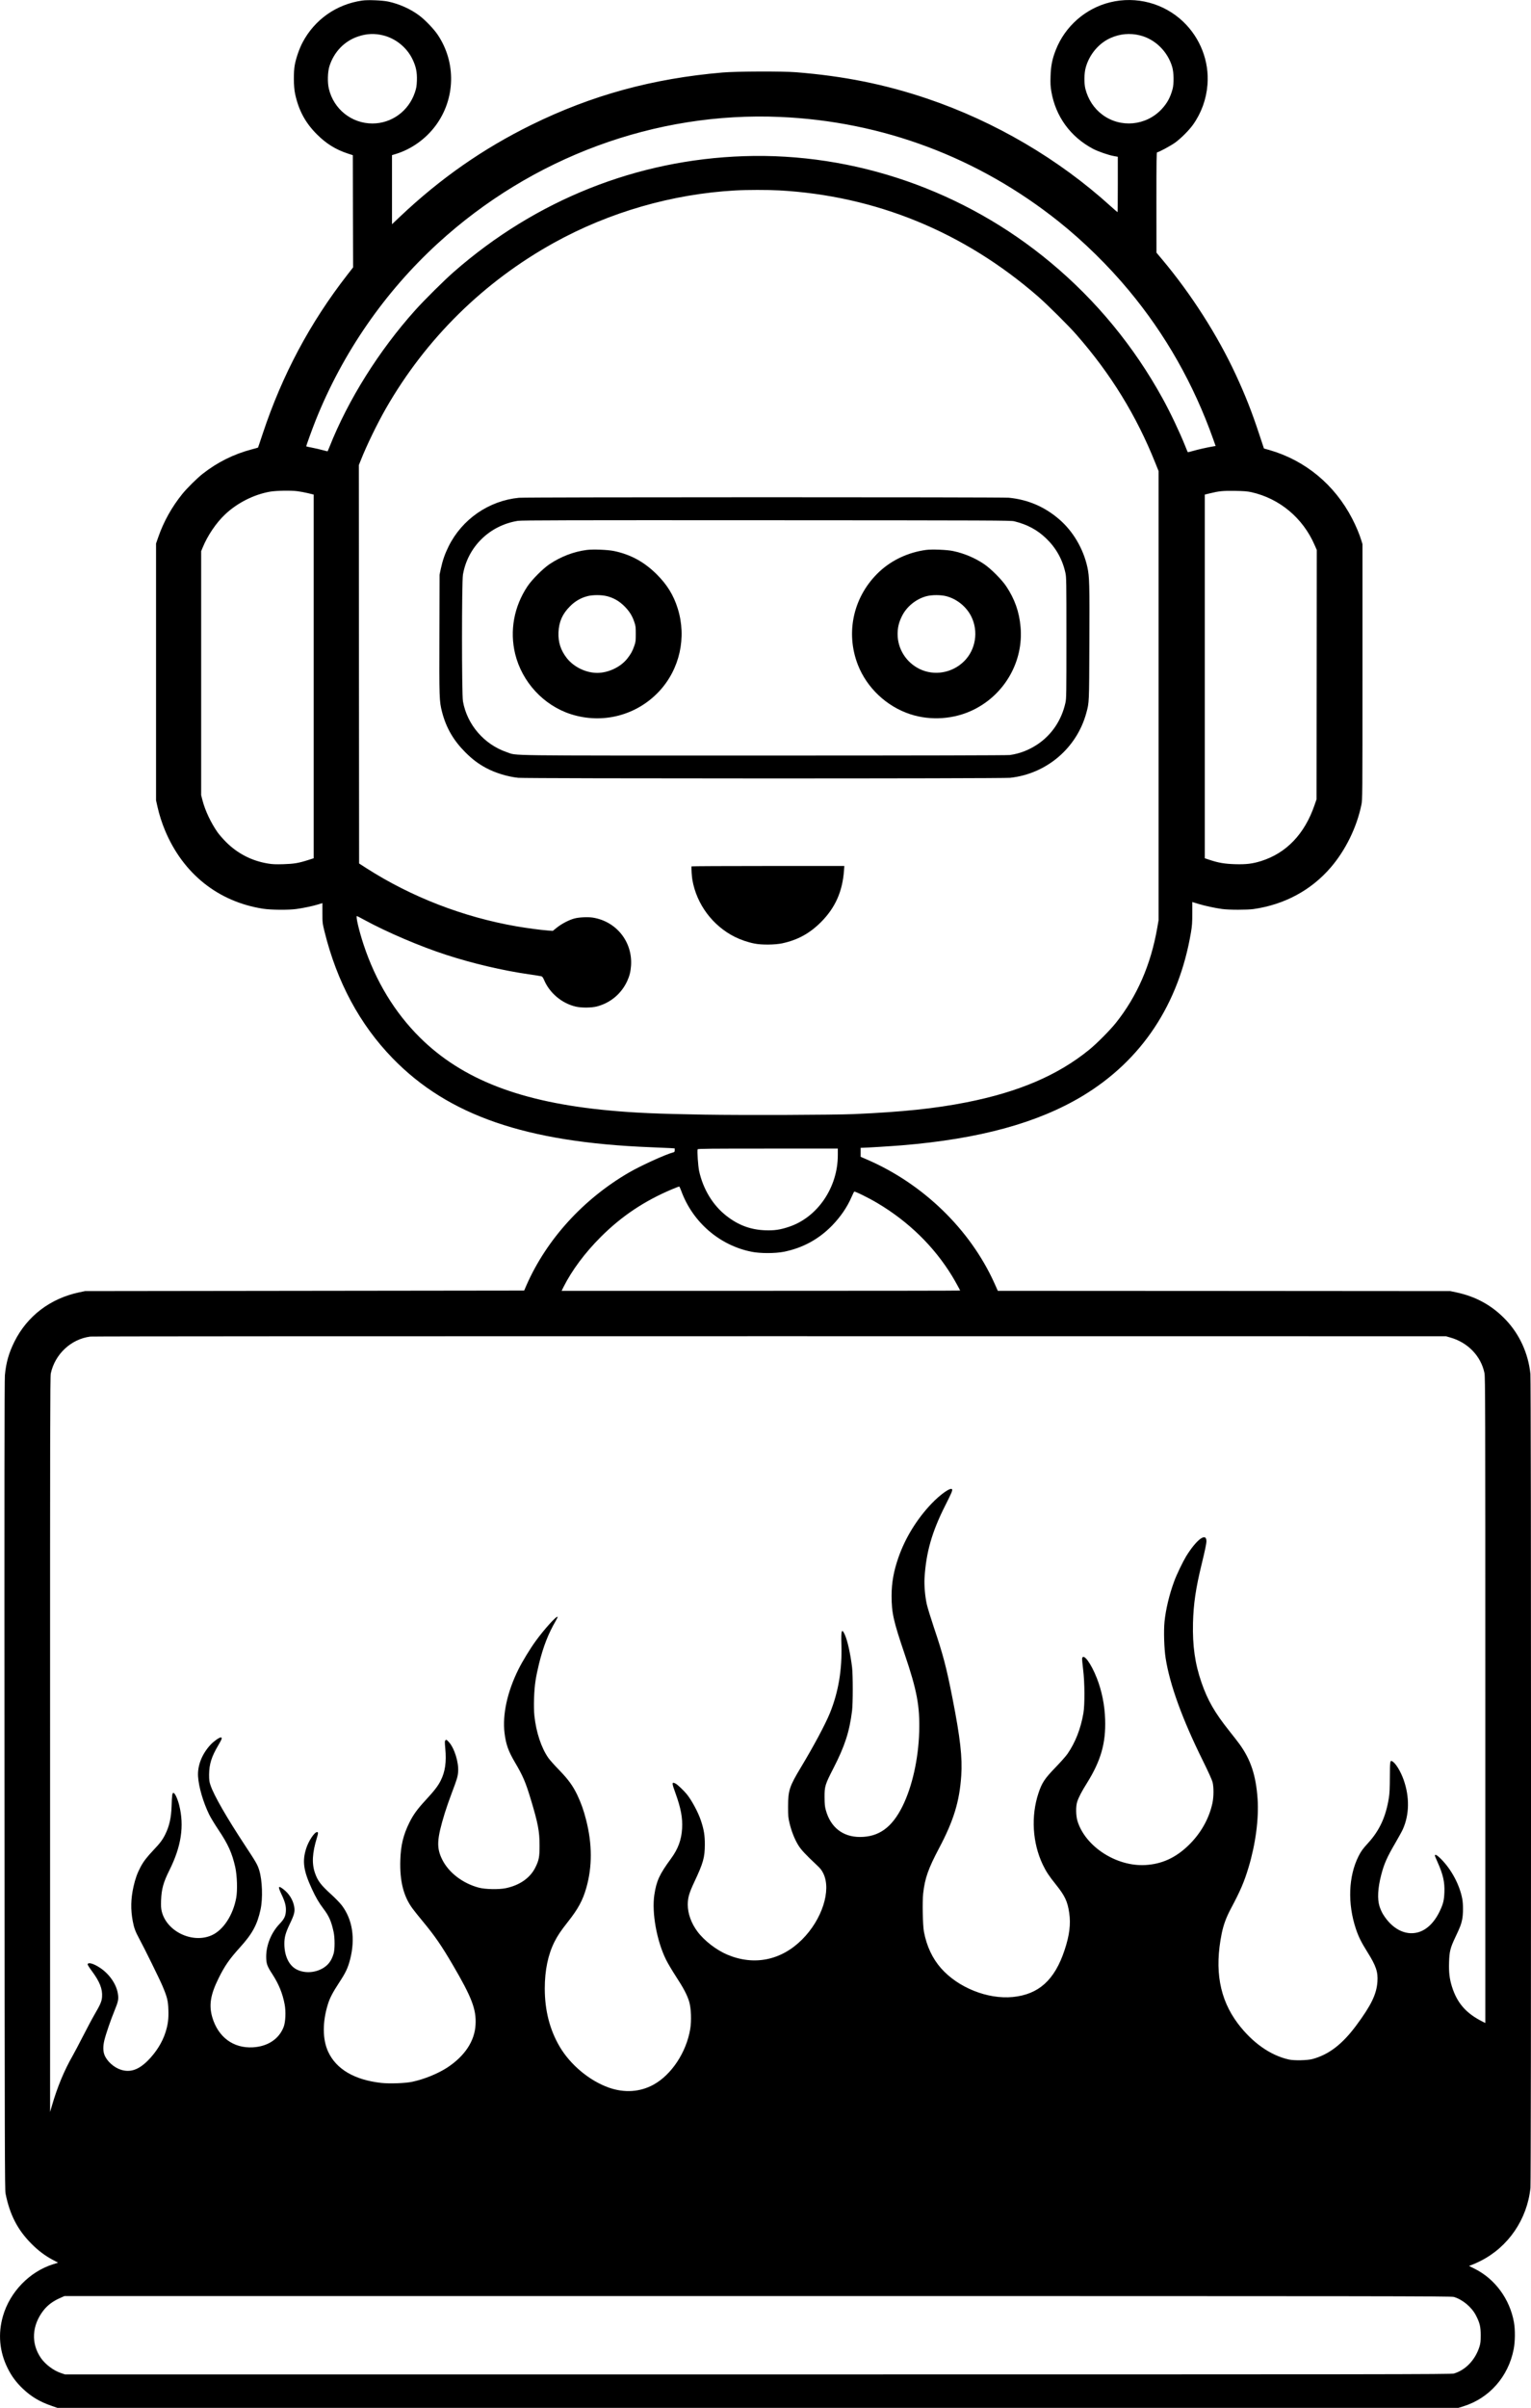 <?xml version="1.0" standalone="no"?>
<!DOCTYPE svg PUBLIC "-//W3C//DTD SVG 20010904//EN"
 "http://www.w3.org/TR/2001/REC-SVG-20010904/DTD/svg10.dtd">
<svg version="1.0" xmlns="http://www.w3.org/2000/svg"
 width="2816pt" height="4427pt" viewBox="0 0 2816 4427"
 preserveAspectRatio="xMidYMid meet">

<g transform="translate(0,4427) scale(0.1,-0.1)"
fill="#000000" stroke="none">
<path d="M6664 44260 c-475 -67 -879 -351 -1100 -773 -60 -116 -114 -270 -141
-404 -26 -132 -24 -404 5 -539 66 -305 188 -531 401 -744 171 -171 345 -279
566 -352 l95 -31 2 -1031 3 -1031 -105 -135 c-687 -882 -1200 -1844 -1557
-2920 -46 -140 -86 -256 -87 -258 -2 -2 -53 -16 -112 -32 -335 -88 -634 -237
-906 -450 -101 -79 -292 -268 -374 -370 -195 -241 -346 -513 -444 -797 l-40
-115 0 -2360 0 -2361 26 -116 c32 -144 82 -301 140 -439 333 -796 979 -1310
1804 -1438 140 -22 468 -25 610 -5 126 17 307 55 403 85 l77 24 0 -182 c0
-179 1 -186 39 -342 229 -927 648 -1706 1251 -2327 1022 -1053 2453 -1547
4745 -1637 154 -6 317 -13 363 -16 l82 -6 0 -33 c0 -28 -4 -34 -27 -40 -131
-32 -595 -243 -812 -369 -843 -489 -1518 -1231 -1889 -2076 l-41 -95 -4038 -5
-4038 -5 -110 -23 c-532 -113 -955 -436 -1190 -907 -103 -208 -153 -383 -175
-615 -8 -82 -10 -2265 -7 -7540 3 -6746 5 -7432 19 -7505 78 -390 221 -668
478 -925 125 -126 247 -217 394 -296 l95 -50 -90 -28 c-434 -136 -795 -507
-924 -951 -95 -328 -66 -655 85 -960 72 -146 159 -263 279 -377 153 -146 311
-241 530 -316 l106 -37 12885 0 12885 0 90 28 c477 148 828 545 926 1049 28
143 30 357 5 498 -77 427 -349 796 -722 982 l-104 52 57 22 c32 11 101 43 153
69 512 257 860 766 920 1345 14 137 14 14822 -1 14961 -38 374 -197 726 -451
994 -250 264 -547 429 -913 507 l-110 23 -4161 3 -4161 2 -62 139 c-447 991
-1313 1830 -2348 2276 l-113 49 0 83 0 83 33 0 c63 0 545 30 727 45 1428 118
2500 412 3326 910 1085 656 1765 1682 1989 3001 21 126 25 181 25 355 l0 207
110 -34 c126 -38 303 -76 440 -95 123 -17 459 -17 575 -1 571 82 1063 347
1423 767 272 317 477 736 562 1149 20 97 20 133 20 2446 l0 2348 -21 68 c-36
118 -98 264 -168 400 -324 625 -863 1071 -1526 1262 l-97 27 -88 265 c-134
407 -254 712 -429 1090 -337 727 -820 1482 -1355 2120 l-105 125 -1 923 c0
766 2 922 13 922 28 0 245 117 327 175 106 76 258 227 333 332 153 215 245
468 266 735 35 429 -131 859 -448 1161 -356 338 -861 472 -1341 355 -452 -110
-831 -441 -1001 -877 -65 -166 -90 -289 -96 -481 -4 -139 -2 -184 15 -285 79
-457 351 -830 764 -1050 95 -50 291 -118 391 -135 l67 -12 0 -509 c0 -280 -2
-509 -5 -509 -3 0 -58 48 -123 106 -958 870 -2131 1558 -3372 1979 -783 265
-1540 417 -2420 487 -256 20 -1090 17 -1350 -5 -1285 -110 -2404 -416 -3515
-962 -894 -440 -1676 -986 -2417 -1687 l-148 -140 0 635 0 635 69 21 c286 87
550 275 733 521 365 491 381 1160 40 1669 -72 108 -231 274 -341 356 -156 118
-368 213 -569 256 -109 23 -375 34 -478 19z m386 -641 c229 -57 432 -222 535
-434 66 -135 88 -241 83 -395 -4 -106 -10 -139 -37 -220 -115 -342 -427 -570
-781 -570 -382 0 -712 262 -801 638 -28 116 -23 311 11 417 83 261 276 461
526 544 159 54 305 60 464 20z m13920 0 c279 -70 510 -298 592 -585 29 -103
32 -305 5 -403 -42 -154 -99 -258 -200 -367 -287 -308 -759 -352 -1093 -101
-153 115 -260 278 -310 472 -26 102 -24 284 5 390 65 240 237 447 454 545 176
79 361 96 547 49z m-6620 -1499 c1882 -82 3643 -743 5123 -1923 454 -362 915
-814 1287 -1262 679 -815 1195 -1726 1556 -2742 l43 -122 -37 -6 c-105 -17
-291 -59 -376 -84 -53 -16 -98 -26 -100 -22 -3 3 -22 51 -44 106 -101 253
-276 623 -417 878 -526 957 -1221 1802 -2057 2498 -1588 1325 -3610 2026
-5645 1958 -1969 -65 -3824 -804 -5333 -2125 -185 -162 -542 -516 -715 -709
-664 -740 -1232 -1645 -1575 -2511 -18 -43 -33 -80 -34 -81 -1 -1 -42 9 -91
22 -50 14 -137 34 -194 45 -58 11 -106 22 -108 24 -5 4 110 320 176 486 496
1236 1268 2353 2245 3247 1733 1586 4002 2423 6296 2323z m-20 -1350 c1776
-99 3395 -762 4760 -1948 173 -151 565 -539 711 -707 630 -719 1101 -1484
1450 -2358 l59 -147 0 -4128 0 -4128 -25 -144 c-118 -676 -371 -1256 -761
-1745 -110 -137 -355 -384 -494 -496 -576 -467 -1293 -774 -2255 -964 -577
-114 -1180 -177 -2065 -216 -384 -16 -2021 -22 -2760 -10 -844 14 -1284 33
-1750 77 -1615 150 -2697 567 -3478 1342 -464 461 -812 1035 -1034 1705 -87
264 -148 527 -123 527 3 0 65 -32 138 -72 417 -227 1024 -486 1502 -641 489
-159 1038 -288 1515 -357 118 -17 226 -34 239 -38 16 -5 30 -25 48 -67 101
-240 328 -431 583 -490 106 -25 291 -23 390 3 249 66 448 233 556 466 44 97
63 174 71 287 28 436 -270 810 -702 880 -91 14 -255 7 -340 -16 -95 -25 -233
-96 -319 -165 l-79 -63 -91 7 c-135 10 -378 43 -573 76 -980 170 -1934 539
-2758 1066 l-140 90 -3 3662 -2 3662 40 99 c106 268 301 668 458 942 737 1285
1797 2329 3093 3047 1016 562 2174 896 3334 961 206 12 605 12 805 1z m-8853
-5531 c43 -5 126 -21 186 -35 l107 -26 0 -3343 0 -3343 -97 -31 c-182 -58
-264 -72 -459 -78 -145 -4 -202 -2 -285 12 -298 49 -558 183 -770 394 -58 58
-129 140 -158 181 -122 175 -227 396 -276 585 l-25 97 0 2242 0 2243 26 63
c90 222 250 459 415 614 224 211 526 364 824 417 116 20 390 25 512 8z m17540
-17 c520 -117 948 -475 1164 -974 l39 -89 -2 -2292 -3 -2292 -38 -110 c-182
-527 -515 -876 -977 -1023 -162 -51 -276 -65 -484 -59 -192 6 -306 25 -478 83
l-78 26 0 3343 0 3343 91 22 c170 42 242 49 464 46 166 -3 229 -8 302 -24z
m-7607 -12189 c0 -594 -374 -1142 -898 -1316 -163 -55 -270 -70 -437 -64 -268
10 -491 92 -711 263 -251 195 -431 490 -505 827 -19 88 -38 369 -27 399 5 11
225 13 1292 13 l1286 0 0 -122z m-2880 -655 c209 -574 703 -1002 1294 -1120
160 -32 433 -32 594 0 348 70 641 230 888 483 156 162 275 335 356 522 23 51
44 96 49 101 10 11 273 -118 429 -212 572 -340 1038 -795 1370 -1337 46 -74
150 -263 150 -270 0 -3 -1649 -5 -3665 -5 l-3665 0 35 71 c155 308 396 631
685 919 382 383 808 667 1320 881 63 27 119 47 124 46 4 -2 21 -37 36 -79z
m14145 -2696 c324 -91 565 -342 629 -654 15 -70 16 -625 16 -6013 l0 -5935
-52 26 c-301 151 -467 340 -562 643 -44 140 -59 263 -53 445 6 201 22 266 116
464 89 188 106 232 125 325 20 97 21 281 1 384 -49 254 -197 533 -387 725 -46
46 -86 78 -98 78 -11 0 -20 -4 -20 -9 0 -5 22 -58 49 -118 104 -232 136 -372
128 -563 -6 -146 -22 -210 -83 -339 -101 -214 -244 -353 -409 -396 -232 -60
-475 69 -638 337 -21 34 -49 98 -63 142 -43 137 -32 336 31 579 52 202 108
328 260 587 59 102 121 214 137 250 121 269 127 593 16 909 -56 159 -148 309
-210 342 -40 22 -43 3 -44 -289 -1 -209 -5 -303 -18 -382 -56 -350 -171 -599
-381 -830 -102 -111 -130 -151 -178 -245 -185 -370 -203 -869 -48 -1334 49
-146 98 -245 212 -427 159 -253 197 -366 184 -546 -16 -229 -114 -432 -390
-804 -256 -345 -504 -535 -803 -616 -95 -26 -341 -31 -437 -9 -342 77 -673
312 -938 663 -336 448 -432 981 -296 1653 33 161 84 299 170 460 173 325 242
484 324 756 129 428 191 897 166 1259 -30 431 -125 719 -331 1005 -32 44 -117
154 -190 245 -267 335 -398 563 -510 887 -121 349 -167 674 -157 1098 9 350
50 632 158 1075 63 259 89 383 89 427 0 168 -181 33 -373 -277 -60 -99 -177
-340 -220 -460 -90 -244 -155 -515 -178 -743 -17 -172 -7 -497 21 -672 76
-485 307 -1121 681 -1876 102 -206 172 -361 182 -402 23 -92 22 -266 -2 -382
-62 -290 -217 -563 -442 -780 -238 -230 -490 -344 -794 -361 -531 -30 -1100
338 -1246 806 -31 99 -34 276 -5 360 28 84 84 191 181 345 254 409 346 730
332 1165 -8 263 -62 530 -153 760 -106 271 -246 461 -270 366 -3 -13 5 -106
18 -207 30 -240 32 -645 5 -804 -50 -288 -147 -535 -291 -745 -28 -41 -127
-153 -221 -250 -201 -208 -250 -282 -314 -473 -141 -424 -111 -916 78 -1314
63 -131 114 -208 244 -370 164 -205 212 -307 243 -517 31 -207 5 -416 -86
-688 -182 -549 -476 -813 -952 -860 -463 -45 -1004 172 -1319 528 -159 181
-264 404 -315 671 -22 116 -31 560 -14 705 31 279 93 454 293 833 267 504 375
856 407 1329 23 333 -17 693 -161 1426 -113 575 -173 802 -343 1305 -57 171
-116 362 -130 425 -32 146 -49 345 -41 480 28 473 137 852 383 1338 110 218
132 269 125 290 -18 50 -212 -84 -383 -264 -267 -281 -480 -627 -605 -986 -87
-249 -126 -464 -126 -704 0 -314 34 -465 240 -1071 227 -668 281 -957 268
-1428 -15 -503 -129 -1010 -307 -1370 -194 -391 -435 -565 -783 -565 -316 0
-542 178 -628 495 -18 65 -22 109 -23 235 -1 200 9 234 164 535 209 407 294
669 342 1055 17 140 17 659 0 800 -31 252 -83 486 -132 596 -57 128 -72 89
-64 -174 15 -465 -55 -878 -211 -1263 -85 -209 -298 -607 -534 -999 -212 -352
-235 -424 -236 -720 0 -176 3 -206 27 -306 34 -146 95 -299 160 -404 51 -84
139 -178 339 -365 69 -64 93 -95 122 -155 152 -309 -23 -850 -393 -1218 -384
-382 -881 -482 -1371 -276 -202 85 -423 255 -550 424 -114 152 -179 331 -179
495 0 129 26 217 121 419 164 348 192 449 193 686 1 167 -17 276 -71 438 -49
151 -170 376 -260 487 -57 70 -171 178 -206 196 -73 38 -74 17 -2 -179 98
-271 132 -452 121 -644 -12 -211 -74 -379 -206 -558 -211 -288 -266 -407 -305
-665 -49 -327 44 -845 215 -1190 32 -66 114 -203 180 -305 141 -215 209 -345
246 -467 36 -120 45 -351 19 -505 -71 -426 -344 -840 -676 -1022 -246 -135
-533 -154 -817 -55 -358 126 -710 418 -909 756 -182 310 -273 665 -273 1068 0
334 60 622 178 857 59 116 112 196 249 370 187 237 271 392 337 623 111 390
110 804 -4 1250 -44 174 -91 306 -161 455 -81 169 -165 286 -334 460 -83 85
-171 184 -197 220 -131 186 -227 474 -259 779 -17 160 -7 470 21 644 11 77 41
218 65 315 79 317 169 548 307 785 22 38 37 71 34 74 -20 21 -243 -225 -400
-441 -104 -142 -247 -377 -319 -522 -207 -415 -298 -834 -257 -1174 26 -208
69 -330 189 -534 150 -254 199 -369 296 -691 130 -431 159 -584 159 -835 1
-216 -11 -277 -77 -410 -95 -193 -289 -329 -547 -382 -126 -26 -374 -21 -492
10 -297 79 -553 275 -673 514 -110 220 -102 375 46 858 28 91 86 257 129 370
95 251 109 296 116 385 15 175 -70 446 -174 554 -39 41 -44 44 -58 29 -14 -14
-15 -30 -4 -149 24 -250 -2 -430 -85 -594 -50 -99 -114 -182 -279 -361 -150
-162 -226 -267 -296 -409 -112 -226 -159 -419 -167 -692 -12 -384 59 -666 225
-889 32 -43 114 -147 183 -229 227 -274 347 -448 556 -805 350 -597 435 -818
420 -1098 -15 -303 -198 -580 -522 -792 -171 -111 -421 -213 -640 -260 -126
-28 -423 -38 -576 -21 -492 56 -827 254 -974 575 -104 227 -106 543 -4 871 35
115 91 221 207 398 123 187 161 269 203 432 96 380 42 727 -152 985 -35 46
-120 134 -198 205 -186 168 -245 245 -295 385 -64 177 -54 376 34 660 25 82
25 100 1 100 -47 0 -156 -164 -199 -300 -75 -235 -51 -408 103 -742 73 -158
131 -258 214 -367 102 -134 144 -229 187 -426 24 -113 24 -320 0 -400 -37
-123 -90 -198 -180 -257 -148 -95 -343 -110 -493 -37 -146 70 -233 250 -233
477 0 120 23 200 99 361 85 176 98 229 82 322 -23 125 -95 240 -201 320 -95
72 -102 51 -30 -101 64 -135 84 -214 78 -305 -6 -93 -32 -145 -115 -232 -153
-160 -247 -389 -247 -603 1 -130 16 -174 116 -326 115 -178 186 -351 223 -549
26 -134 17 -326 -18 -418 -86 -222 -293 -359 -567 -374 -359 -20 -639 188
-746 554 -64 222 -33 415 117 717 115 232 198 350 391 564 229 252 319 418
380 697 44 202 33 540 -24 723 -31 102 -55 144 -268 467 -331 503 -563 906
-626 1090 -25 72 -28 93 -28 205 2 189 44 325 169 536 68 115 77 144 46 144
-30 0 -135 -75 -192 -138 -157 -171 -239 -383 -226 -582 13 -193 94 -472 205
-699 25 -52 102 -178 170 -280 178 -265 251 -428 309 -686 34 -156 43 -422 18
-562 -57 -316 -235 -591 -447 -688 -355 -162 -836 67 -924 441 -12 53 -15 100
-11 204 8 202 42 327 151 545 221 442 278 818 181 1203 -31 120 -79 222 -105
222 -22 0 -27 -33 -34 -245 -7 -212 -42 -368 -118 -520 -50 -100 -95 -160
-217 -288 -123 -131 -182 -207 -237 -311 -59 -111 -96 -215 -128 -356 -51
-229 -55 -422 -14 -640 23 -122 49 -192 120 -322 91 -168 373 -740 427 -868
86 -204 103 -272 108 -440 6 -162 -8 -269 -53 -411 -57 -182 -175 -370 -324
-519 -170 -170 -322 -223 -493 -170 -132 41 -263 159 -307 277 -26 69 -26 163
0 268 26 108 116 372 185 539 72 176 80 217 61 326 -30 171 -158 353 -325 464
-120 80 -221 108 -229 65 -2 -9 33 -64 77 -123 145 -195 198 -330 188 -474 -6
-85 -29 -138 -140 -329 -41 -70 -134 -245 -207 -388 -73 -143 -159 -305 -190
-360 -159 -277 -284 -577 -385 -925 l-34 -115 0 6755 c-1 5714 1 6765 13 6820
76 356 372 633 727 679 35 5 5660 8 12499 7 l12435 -1 80 -23z m66 -17638
c160 -47 328 -187 406 -339 71 -137 88 -209 88 -365 0 -114 -4 -147 -23 -210
-76 -242 -255 -431 -471 -494 -50 -15 -1158 -16 -12800 -16 l-12746 0 -77 26
c-133 44 -286 160 -366 276 -184 268 -167 595 45 871 77 99 177 175 312 233
l76 34 12751 0 c11647 0 12755 -1 12805 -16z"/>
<path d="M9545 35119 c-552 -53 -1047 -394 -1294 -894 -69 -139 -110 -258
-143 -411 l-23 -109 -3 -1095 c-4 -1183 -2 -1229 48 -1426 75 -292 210 -525
429 -744 128 -128 238 -211 381 -288 172 -92 399 -161 594 -181 151 -15 8905
-16 9044 0 671 72 1228 547 1403 1193 53 197 52 166 56 1286 5 1091 1 1221
-37 1395 -75 339 -264 660 -518 878 -269 232 -577 363 -927 397 -136 12 -8875
12 -9010 -1z m9110 -432 c239 -59 421 -156 584 -312 183 -174 303 -388 357
-635 18 -80 19 -149 19 -1195 0 -1038 -1 -1115 -18 -1193 -71 -322 -252 -591
-517 -768 -158 -104 -322 -168 -505 -194 -46 -6 -1622 -10 -4520 -10 -4899 0
-4534 -5 -4729 61 -418 140 -735 506 -811 937 -23 130 -23 2195 0 2328 88 512
491 906 1010 989 64 11 962 13 4570 11 4220 -2 4494 -3 4560 -19z"/>
<path d="M10792 34160 c-240 -31 -477 -122 -687 -263 -123 -84 -323 -285 -404
-407 -248 -373 -328 -815 -226 -1240 126 -517 523 -948 1025 -1109 583 -187
1210 -24 1625 421 377 406 508 988 340 1523 -75 242 -195 437 -384 625 -230
229 -480 366 -786 430 -115 24 -385 35 -503 20z m372 -850 c124 -31 228 -92
321 -185 91 -91 144 -175 182 -290 25 -72 27 -94 27 -220 0 -127 -2 -147 -28
-220 -33 -95 -62 -148 -128 -232 -123 -156 -348 -263 -553 -263 -209 0 -432
108 -560 272 -112 143 -160 293 -153 472 9 197 72 340 213 481 91 92 197 153
317 185 101 26 260 26 362 0z"/>
<path d="M17030 34160 c-322 -44 -623 -184 -850 -394 -479 -444 -636 -1116
-400 -1720 165 -421 526 -762 960 -905 380 -125 814 -94 1172 84 574 285 917
894 859 1523 -25 277 -107 509 -262 742 -82 124 -281 323 -407 409 -168 114
-370 199 -571 241 -110 24 -394 35 -501 20z m374 -850 c195 -50 372 -193 462
-375 134 -273 81 -608 -132 -820 -217 -217 -548 -275 -819 -144 -248 121 -405
370 -405 641 0 120 22 214 78 328 86 177 260 319 454 370 101 26 260 26 362 0z"/>
<path d="M12719 28343 c-4 -44 5 -185 16 -248 78 -449 372 -843 780 -1048 109
-54 243 -100 362 -123 132 -27 376 -24 510 4 286 62 504 181 714 391 262 263
395 561 423 949 l6 82 -1405 0 c-773 0 -1405 -3 -1406 -7z"/>
</g>
</svg>
